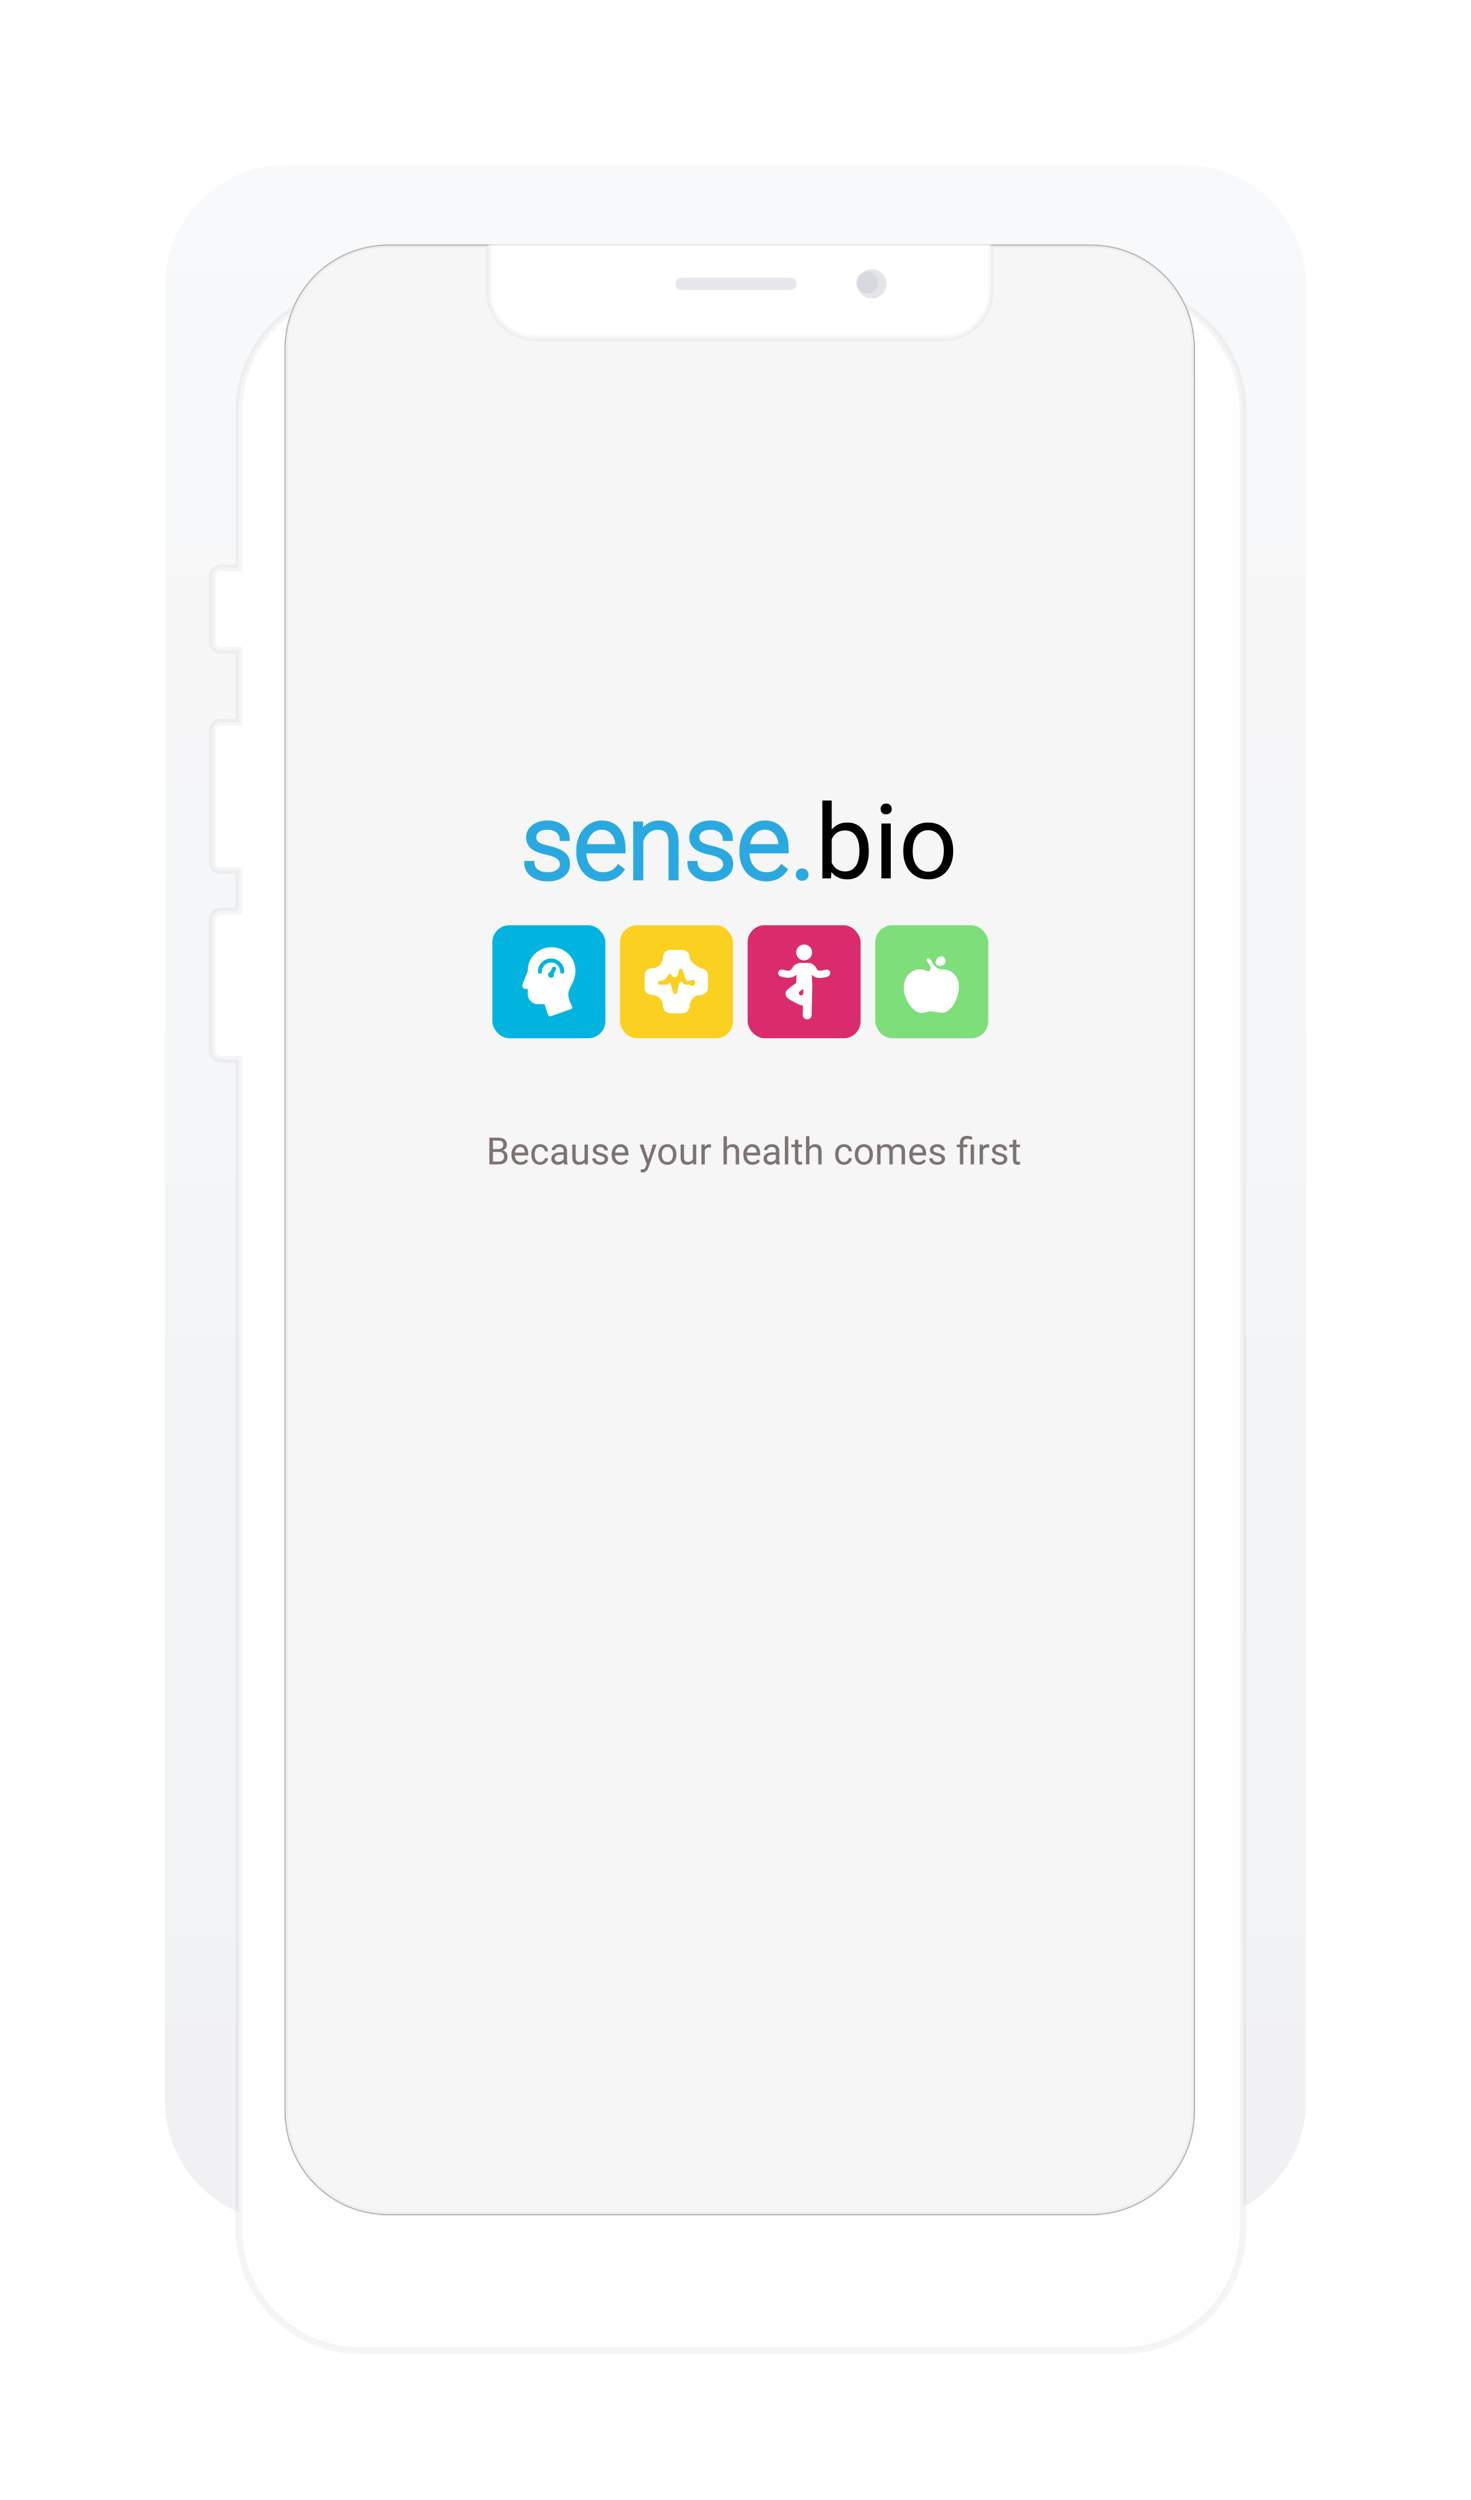 <svg width="1213" height="2061" viewBox="0 0 1213 2061" fill="none" xmlns="http://www.w3.org/2000/svg">
<g opacity="0.571" filter="url(#filter0_f)">
<path opacity="0.571" d="M977 136H236C180.772 136 136 180.772 136 236V1732C136 1787.23 180.772 1832 236 1832H977C1032.23 1832 1077 1787.23 1077 1732V236C1077 180.772 1032.23 136 977 136Z" fill="url(#paint0_linear)"/>
</g>
<g filter="url(#filter1_d)">
<mask id="mask0" mask-type="alpha" maskUnits="userSpaceOnUse" x="172" y="163" width="856" height="1707">
<path d="M1028 163.645H172V1869.65H1028V163.645Z" fill="white"/>
<path fill-rule="evenodd" clip-rule="evenodd" d="M297 166.645C241.77 166.645 197 211.417 197 266.645V396.064H182C178.13 396.064 175 399.198 175 403.064V457.279C175 461.145 178.13 464.279 182 464.279H197V523.465H182C178.13 523.465 175 526.599 175 530.465V638.85C175 642.716 178.13 645.85 182 645.85H197V678.954H182C178.13 678.954 175 682.088 175 685.954V794.34C175 798.206 178.13 801.34 182 801.34H197V1765.99C197 1821.22 241.77 1865.99 297 1865.99H925.12C980.35 1865.99 1025.12 1821.22 1025.12 1765.99V266.645C1025.12 211.417 980.35 166.645 925.12 166.645H297Z" fill="black"/>
</mask>
<g mask="url(#mask0)">
<path fill-rule="evenodd" clip-rule="evenodd" d="M297 166.645C241.77 166.645 197 211.417 197 266.645V396.064H182C178.13 396.064 175 399.198 175 403.064V457.279C175 461.145 178.13 464.279 182 464.279H197V523.465H182C178.13 523.465 175 526.599 175 530.465V638.85C175 642.716 178.13 645.85 182 645.85H197V678.954H182C178.13 678.954 175 682.088 175 685.954V794.34C175 798.206 178.13 801.34 182 801.34H197V1765.99C197 1821.22 241.77 1865.99 297 1865.99H925.12C980.35 1865.99 1025.12 1821.22 1025.12 1765.99V266.645C1025.12 211.417 980.35 166.645 925.12 166.645H297Z" fill="url(#paint1_linear)"/>
<path d="M197 396.064V398.864H199.8V396.064H197ZM197 464.279H199.8V461.479H197V464.279ZM197 523.465V526.265H199.8V523.465H197ZM197 645.85H199.8V643.05H197V645.85ZM197 678.954V681.754H199.8V678.954H197ZM197 801.34H199.8V798.54H197V801.34ZM199.8 266.645C199.8 212.963 243.32 169.445 297 169.445V163.845C240.22 163.845 194.2 209.871 194.2 266.645H199.8ZM199.8 396.064V266.645H194.2V396.064H199.8ZM182 398.864H197V393.264H182V398.864ZM177.8 403.064C177.8 400.745 179.68 398.864 182 398.864V393.264C176.59 393.264 172.2 397.652 172.2 403.064H177.8ZM177.8 457.279V403.064H172.2V457.279H177.8ZM182 461.479C179.68 461.479 177.8 459.598 177.8 457.279H172.2C172.2 462.691 176.59 467.079 182 467.079V461.479ZM197 461.479H182V467.079H197V461.479ZM199.8 523.465V464.279H194.2V523.465H199.8ZM182 526.265H197V520.665H182V526.265ZM177.8 530.465C177.8 528.146 179.68 526.265 182 526.265V520.665C176.59 520.665 172.2 525.053 172.2 530.465H177.8ZM177.8 638.85V530.465H172.2V638.85H177.8ZM182 643.05C179.68 643.05 177.8 641.17 177.8 638.85H172.2C172.2 644.263 176.59 648.65 182 648.65V643.05ZM197 643.05H182V648.65H197V643.05ZM199.8 678.954V645.85H194.2V678.954H199.8ZM182 681.754H197V676.154H182V681.754ZM177.8 685.954C177.8 683.635 179.68 681.754 182 681.754V676.154C176.59 676.154 172.2 680.542 172.2 685.954H177.8ZM177.8 794.34V685.954H172.2V794.34H177.8ZM182 798.54C179.68 798.54 177.8 796.659 177.8 794.34H172.2C172.2 799.752 176.59 804.14 182 804.14V798.54ZM197 798.54H182V804.14H197V798.54ZM199.8 1765.99V801.34H194.2V1765.99H199.8ZM297 1863.19C243.32 1863.19 199.8 1819.68 199.8 1765.99H194.2C194.2 1822.77 240.22 1868.79 297 1868.79V1863.19ZM925.12 1863.19H297V1868.79H925.12V1863.19ZM1022.32 1765.99C1022.32 1819.68 978.8 1863.19 925.12 1863.19V1868.79C981.89 1868.79 1027.92 1822.77 1027.92 1765.99H1022.32ZM1022.32 266.645V1765.99H1027.92V266.645H1022.32ZM925.12 169.445C978.8 169.445 1022.32 212.963 1022.32 266.645H1027.92C1027.92 209.871 981.89 163.845 925.12 163.845V169.445ZM297 169.445H925.12V163.845H297V169.445Z" fill="black" fill-opacity="0.04"/>
</g>
</g>
<path fill-rule="evenodd" clip-rule="evenodd" d="M235 287V1741C235 1787.94 273.06 1826 320 1826H900C946.94 1826 985 1787.94 985 1741V287C985 240.056 946.94 202 900 202H320C273.06 202 235 240.056 235 287Z" fill="#FF3B3B"/>
<path d="M900 202H320C273.056 202 235 240.056 235 287V1741C235 1787.94 273.056 1826 320 1826H900C946.944 1826 985 1787.94 985 1741V287C985 240.056 946.944 202 900 202Z" fill="#F6F6F6" stroke="#979797"/>
<mask id="mask1" mask-type="alpha" maskUnits="userSpaceOnUse" x="234" y="201" width="752" height="1626">
<path d="M900 202H320C273.056 202 235 240.056 235 287V1741C235 1787.94 273.056 1826 320 1826H900C946.944 1826 985 1787.94 985 1741V287C985 240.056 946.944 202 900 202Z" fill="white" stroke="white"/>
</mask>
<g mask="url(#mask1)">
<rect x="406" y="762.826" width="93.174" height="93.174" rx="14" fill="#00B4DF"/>
<path fill-rule="evenodd" clip-rule="evenodd" d="M435.177 800.257C435.177 789.625 443.794 781.001 454.413 781.001H455.256C465.882 781.001 474.492 789.619 474.492 800.26C474.492 804.475 473.52 807.624 471.388 811.894C471.247 812.176 470.511 813.626 470.315 814.021C469.938 814.783 469.66 815.388 469.43 815.959C468.895 817.285 468.637 818.403 468.637 819.518C468.637 821.834 469.213 824.214 470.178 826.509C470.519 827.32 470.884 828.06 471.248 828.711C471.46 829.093 471.621 829.353 471.702 829.475C472.308 830.385 471.894 831.623 470.862 831.984L454.132 837.846C453.251 838.155 452.288 837.681 451.992 836.795L449.028 827.892H443.542C438.919 827.892 435.177 824.147 435.177 819.514V815.332H433.502C431.395 815.332 430.115 813.442 430.898 811.482L435.177 800.774V800.257ZM446.888 801.097C446.888 796.934 450.258 793.561 454.416 793.561C458.574 793.561 461.945 796.934 461.945 801.097C461.945 802.022 462.694 802.772 463.618 802.772C464.542 802.772 465.291 802.022 465.291 801.097C465.291 795.084 460.422 790.211 454.416 790.211C448.41 790.211 443.542 795.085 443.542 801.097C443.542 802.022 444.291 802.772 445.215 802.772C446.139 802.772 446.888 802.022 446.888 801.097ZM453.756 801.185C452.69 801.474 451.906 802.45 451.906 803.609C451.906 804.996 453.03 806.121 454.415 806.121C455.801 806.121 456.925 804.996 456.925 803.609C456.925 803.282 456.862 802.969 456.749 802.682L458.421 799.334C458.835 798.507 458.5 797.501 457.673 797.087C456.847 796.673 455.842 797.009 455.429 797.836L453.756 801.185V801.185Z" fill="white"/>
<rect x="511.252" y="762.826" width="93.174" height="93.174" rx="14" fill="#FBD020"/>
<path d="M537.613 819.405V819.405C543.126 819.405 547.595 823.874 547.595 829.386V829.386C547.595 832.229 549.908 834.542 552.752 834.542H562.673C565.516 834.542 567.83 832.229 567.83 829.386V829.386C567.83 823.874 572.299 819.405 577.811 819.405V819.405C580.654 819.405 582.969 817.091 582.969 814.247V804.325C582.969 801.482 580.656 799.169 577.811 799.169C577.811 799.169 577.811 799.169 577.811 799.169V799.169C577.811 799.169 567.83 794.7 567.83 789.187V789.187C567.83 786.343 565.517 784.03 562.673 784.03H552.752C549.909 784.03 547.595 786.343 547.595 789.187V789.187C547.595 794.7 543.126 799.168 537.613 799.169V799.169C534.77 799.169 532.456 801.482 532.456 804.325V814.247C532.456 817.09 534.769 819.405 537.613 819.405Z" fill="white" stroke="white" stroke-width="1.754"/>
<path fill-rule="evenodd" clip-rule="evenodd" d="M567.546 809.714C566.24 809.714 565.076 808.889 564.643 807.657L561.905 799.867C561.708 799.304 560.903 799.341 560.757 799.919L559.76 803.883C558.885 807.36 554.002 807.516 552.906 804.103V804.103C552.734 803.565 551.986 803.539 551.777 804.064L551.598 804.514C550.347 807.654 547.31 809.714 543.93 809.714V809.714C543.599 809.714 543.33 809.984 543.33 810.317C543.33 810.65 543.599 810.92 543.93 810.92H549.933C550.179 810.92 550.4 810.769 550.491 810.541V810.541C551.092 809.032 553.251 809.106 553.747 810.652L556.216 818.339C556.401 818.916 557.221 818.889 557.369 818.302L559.27 810.751C559.915 808.186 563.498 808.022 564.375 810.517V810.517C564.46 810.758 564.687 810.92 564.941 810.92H567.823C568.882 810.92 569.886 811.824 570.944 811.824V811.824C571.779 811.824 572.445 811.149 572.445 810.317C572.445 809.478 571.773 808.809 570.944 808.809V808.809C569.885 808.809 568.882 809.714 567.823 809.714H567.546Z" fill="#FBD020" stroke="#FBD020" stroke-width="1.754"/>
<rect x="616.504" y="762.826" width="93.174" height="93.174" rx="14" fill="#DA2C6C"/>
<path d="M663.095 791.822C666.719 791.822 669.656 788.884 669.656 785.261C669.656 781.638 666.719 778.7 663.095 778.7C659.472 778.7 656.534 781.638 656.534 785.261C656.534 788.884 659.472 791.822 663.095 791.822Z" fill="white"/>
<path fill-rule="evenodd" clip-rule="evenodd" d="M680.818 799.47C682.377 798.951 684 799.795 684.52 801.354C684.975 802.913 684.13 804.537 682.506 805.187C681.012 805.706 673.477 807.85 669.97 804.082C669.754 803.867 669.628 803.697 669.48 803.497V803.497C669.452 803.458 669.391 803.48 669.393 803.528L669.84 812.267V812.527L669.255 836.886C669.255 838.9 667.631 840.459 665.617 840.459H665.552C663.539 840.394 661.915 838.705 661.98 836.691L662.149 829.751C662.162 829.213 661.673 828.831 661.135 828.831V828.831C660.616 828.831 660.161 828.701 659.641 828.507C647.819 823.115 647.819 821.231 647.819 819.348C647.819 817.778 647.88 816.269 655.744 811.067C656.271 810.718 656.605 810.138 656.633 809.506L656.868 804.188C656.882 803.879 656.482 803.734 656.263 803.953V803.953C654.704 805.577 652.366 806.096 650.092 806.096C647.234 806.096 644.571 805.317 643.727 805.057C642.233 804.537 641.323 802.913 641.843 801.354C642.362 799.86 643.986 798.951 645.545 799.47C647.393 800.072 649.383 800.304 650.688 800.242C651.624 800.197 652.339 799.556 652.84 798.764C652.855 798.74 652.87 798.716 652.886 798.691C653.99 796.872 655.874 793.884 660.161 793.884H666.202C670.489 793.884 672.373 796.872 673.477 798.691C673.533 798.78 673.587 798.867 673.639 798.952C673.891 799.361 674.106 799.71 674.322 799.925C674.906 800.445 678.024 800.38 680.818 799.47ZM661.809 815.771C661.061 816.261 660.306 816.755 659.581 817.238C658.404 818.025 658.5 819.741 659.769 820.369C659.812 820.39 659.855 820.412 659.898 820.433C661.07 821.009 662.399 820.147 662.426 818.842L662.482 816.144C662.489 815.795 662.102 815.58 661.809 815.771V815.771Z" fill="white"/>
<rect x="721.756" y="762.826" width="93.174" height="93.174" rx="14" fill="#7DDE7A"/>
<path fill-rule="evenodd" clip-rule="evenodd" d="M768.851 793.688C770.616 797.433 773.731 799.209 777.869 799.298C778.116 799.303 778.372 799.314 778.637 799.332C783.858 799.5 788.573 803.542 790.089 808.594C792.952 817.689 786.047 835.54 776.111 835.035C772.743 834.866 769.88 833.519 766.68 833.856C763.985 834.193 760.954 835.708 757.922 834.866C751.018 832.846 745.797 822.572 745.292 816.004C744.45 802.7 755.396 796.3 763.817 800.342V800.342C765.539 801.491 767.661 800.247 767.303 798.208C766.882 795.81 765.751 794.079 764.493 792.469C764.004 791.844 763.971 790.959 764.494 790.363V790.363C765.033 789.749 765.95 789.773 766.517 790.36C767.565 791.445 768.311 792.542 768.851 793.688Z" fill="white"/>
<path fill-rule="evenodd" clip-rule="evenodd" d="M772.843 790.211C769.926 793.659 772.183 797.185 776.564 796.09V796.09C783.784 794.285 777.65 784.529 772.843 790.211V790.211Z" fill="white"/>
<path fill-rule="evenodd" clip-rule="evenodd" d="M486.706 722.158C489.812 724.051 493.286 724.998 497.13 724.998C504.121 724.998 509.455 722.339 513.132 717.02L509.998 714.639C508.327 716.783 506.468 718.342 504.421 719.317C502.373 720.292 500.013 720.779 497.339 720.779C492.882 720.779 489.185 719.074 486.246 715.662C483.308 712.251 481.838 707.983 481.838 702.859V701.898H514.093V699.099C514.093 692.611 512.484 687.493 509.267 683.748C506.05 680.002 501.698 678.129 496.211 678.129C492.701 678.129 489.442 679.125 486.434 681.116C483.426 683.107 481.079 685.843 479.394 689.324C477.709 692.806 476.867 696.718 476.867 701.063V702.859C476.867 707.064 477.73 710.858 479.457 714.242C481.184 717.625 483.6 720.264 486.706 722.158ZM460.384 706.702C462.376 708.206 463.372 710.197 463.372 712.675C463.372 715.015 462.299 716.95 460.155 718.482C458.01 720.013 455.197 720.779 451.715 720.779C447.982 720.779 444.981 719.965 442.711 718.336C440.441 716.706 439.209 714.43 439.014 711.506H434C434 715.405 435.636 718.628 438.909 721.176C442.182 723.724 446.451 724.998 451.715 724.998C456.673 724.998 460.691 723.857 463.769 721.573C466.846 719.289 468.385 716.24 468.385 712.425C468.385 710.085 467.856 708.094 466.798 706.451C465.739 704.808 464.117 703.402 461.93 702.232C459.744 701.063 456.457 699.963 452.07 698.932C447.683 697.902 444.661 696.767 443.004 695.528C441.346 694.288 440.518 692.541 440.518 690.285C440.518 687.946 441.513 686.045 443.505 684.583C445.497 683.121 448.136 682.39 451.422 682.39C454.793 682.39 457.585 683.267 459.799 685.022C462.014 686.776 463.121 688.976 463.121 691.622H468.135C468.135 687.612 466.61 684.36 463.56 681.868C460.51 679.376 456.464 678.129 451.422 678.129C446.771 678.129 442.955 679.292 439.975 681.617C436.994 683.943 435.504 686.888 435.504 690.452C435.504 692.708 436.04 694.63 437.113 696.217C438.185 697.804 439.828 699.148 442.043 700.248C444.257 701.348 447.37 702.323 451.381 703.172C455.392 704.021 458.393 705.198 460.384 706.702ZM496.211 682.39C492.45 682.39 489.282 683.769 486.706 686.526C484.129 689.283 482.562 692.986 482.005 697.637H509.121V697.094C508.981 692.75 507.742 689.213 505.402 686.484C503.063 683.755 499.999 682.39 496.211 682.39ZM528.758 686.693L528.591 678.965H523.828V724.163H528.799V693.209C529.941 689.923 531.703 687.312 534.085 685.377C536.466 683.441 539.203 682.474 542.294 682.474C545.999 682.474 548.694 683.462 550.379 685.44C552.064 687.417 552.921 690.424 552.948 694.462V724.163H557.92V694.504C557.892 689.046 556.695 684.952 554.327 682.223C551.96 679.494 548.353 678.129 543.506 678.129C540.442 678.129 537.643 678.86 535.108 680.322C532.574 681.784 530.457 683.908 528.758 686.693ZM597.904 712.675C597.904 710.197 596.908 708.206 594.917 706.702C592.925 705.198 589.924 704.021 585.913 703.172C581.902 702.323 578.789 701.348 576.575 700.248C574.361 699.148 572.717 697.804 571.645 696.217C570.573 694.63 570.036 692.708 570.036 690.452C570.036 686.888 571.527 683.943 574.507 681.617C577.487 679.292 581.303 678.129 585.955 678.129C590.996 678.129 595.042 679.376 598.092 681.868C601.142 684.36 602.667 687.612 602.667 691.622H597.653C597.653 688.976 596.546 686.776 594.332 685.022C592.117 683.267 589.325 682.39 585.955 682.39C582.668 682.39 580.029 683.121 578.037 684.583C576.046 686.045 575.05 687.946 575.05 690.285C575.05 692.541 575.879 694.288 577.536 695.528C579.193 696.767 582.215 697.902 586.602 698.932C590.989 699.963 594.276 701.063 596.462 702.232C598.649 703.402 600.271 704.808 601.33 706.451C602.388 708.094 602.918 710.085 602.918 712.425C602.918 716.24 601.379 719.289 598.301 721.573C595.223 723.856 591.205 724.998 586.247 724.998C580.983 724.998 576.714 723.724 573.442 721.176C570.169 718.628 568.532 715.405 568.532 711.506H573.546C573.741 714.43 574.973 716.706 577.244 718.336C579.514 719.965 582.515 720.779 586.247 720.779C589.729 720.779 592.542 720.013 594.687 718.482C596.832 716.95 597.904 715.015 597.904 712.675ZM621.238 722.158C624.344 724.051 627.819 724.998 631.663 724.998C638.654 724.998 643.988 722.339 647.664 717.02L644.531 714.639C642.86 716.783 641.001 718.342 638.953 719.317C636.906 720.292 634.545 720.779 631.871 720.779C627.415 720.779 623.717 719.074 620.779 715.662C617.84 712.251 616.371 707.983 616.371 702.859V701.898H648.625V699.099C648.625 692.611 647.017 687.493 643.8 683.748C640.583 680.002 636.231 678.129 630.743 678.129C627.234 678.129 623.975 679.125 620.967 681.116C617.959 683.107 615.612 685.843 613.927 689.324C612.242 692.806 611.399 696.718 611.399 701.063V702.859C611.399 707.064 612.263 710.858 613.989 714.242C615.716 717.625 618.133 720.264 621.238 722.158ZM630.744 682.39C626.984 682.39 623.815 683.769 621.239 686.526C618.662 689.283 617.096 692.986 616.539 697.637H643.654V697.094C643.515 692.75 642.275 689.213 639.936 686.484C637.596 683.755 634.532 682.39 630.744 682.39ZM658.841 718.67C658.215 719.352 657.901 720.18 657.901 721.155C657.901 722.13 658.215 722.931 658.841 723.557C659.468 724.184 660.339 724.497 661.453 724.497C662.567 724.497 663.444 724.184 664.085 723.557C664.725 722.931 665.046 722.13 665.046 721.155C665.046 720.18 664.725 719.352 664.085 718.67C663.444 717.987 662.567 717.646 661.453 717.646C660.339 717.646 659.468 717.987 658.841 718.67Z" fill="#2AA9E0"/>
<path d="M486.706 722.158L485.833 723.589L485.833 723.589L486.706 722.158ZM513.132 717.02L514.511 717.973L515.422 716.655L514.146 715.685L513.132 717.02ZM509.998 714.639L511.013 713.304L509.694 712.302L508.676 713.608L509.998 714.639ZM486.246 715.662L484.976 716.756L484.976 716.756L486.246 715.662ZM481.838 701.898V700.222H480.162V701.898H481.838ZM514.093 701.898V703.574H515.769V701.898H514.093ZM509.267 683.748L510.539 682.656L510.539 682.656L509.267 683.748ZM486.434 681.116L487.359 682.514L487.359 682.514L486.434 681.116ZM479.394 689.324L477.886 688.594L477.886 688.594L479.394 689.324ZM479.457 714.242L477.964 715.004L477.964 715.004L479.457 714.242ZM460.384 706.702L461.394 705.364L461.394 705.364L460.384 706.702ZM460.155 718.482L459.18 717.118L459.18 717.118L460.155 718.482ZM442.711 718.336L441.734 719.697L441.734 719.697L442.711 718.336ZM439.014 711.506L440.686 711.394L440.582 709.83H439.014V711.506ZM434 711.506V709.83H432.324V711.506H434ZM438.909 721.176L439.939 719.853L439.939 719.853L438.909 721.176ZM463.769 721.573L462.77 720.227L462.77 720.227L463.769 721.573ZM466.798 706.451L468.207 705.543L468.207 705.543L466.798 706.451ZM461.93 702.232L461.14 703.71L461.14 703.71L461.93 702.232ZM452.07 698.932L452.453 697.3L452.453 697.3L452.07 698.932ZM443.004 695.528L444.007 694.185L444.007 694.185L443.004 695.528ZM443.505 684.583L442.513 683.232L442.513 683.232L443.505 684.583ZM463.121 691.622H461.445V693.298H463.121V691.622ZM468.135 691.622V693.298H469.811V691.622H468.135ZM463.56 681.868L464.62 680.57L464.62 680.57L463.56 681.868ZM439.975 681.617L438.943 680.296L438.943 680.296L439.975 681.617ZM437.113 696.217L435.724 697.155L435.724 697.155L437.113 696.217ZM442.043 700.248L442.788 698.747L442.788 698.747L442.043 700.248ZM451.381 703.172L451.033 704.812L451.033 704.812L451.381 703.172ZM486.706 686.526L485.481 685.381L485.481 685.381L486.706 686.526ZM482.005 697.637L480.341 697.438L480.116 699.313H482.005V697.637ZM509.121 697.637V699.313H510.797V697.637H509.121ZM509.121 697.094H510.797V697.067L510.796 697.04L509.121 697.094ZM528.591 678.965L530.266 678.929L530.231 677.289H528.591V678.965ZM528.758 686.693L527.082 686.729L527.206 692.455L530.189 687.566L528.758 686.693ZM523.828 678.965V677.289H522.151V678.965H523.828ZM523.828 724.163H522.151V725.839H523.828V724.163ZM528.799 724.163V725.839H530.476V724.163H528.799ZM528.799 693.209L527.216 692.659L527.123 692.926V693.209H528.799ZM550.379 685.44L549.103 686.527L549.103 686.527L550.379 685.44ZM552.948 694.462H554.625L554.625 694.451L552.948 694.462ZM552.948 724.163H551.272V725.839H552.948V724.163ZM557.92 724.163V725.839H559.597V724.163H557.92ZM557.92 694.504H559.597L559.596 694.496L557.92 694.504ZM554.327 682.223L553.061 683.321L553.061 683.321L554.327 682.223ZM535.108 680.322L535.946 681.774L535.946 681.774L535.108 680.322ZM594.917 706.702L595.927 705.364L595.927 705.364L594.917 706.702ZM585.913 703.172L585.566 704.812L585.566 704.812L585.913 703.172ZM576.575 700.248L575.829 701.749L575.829 701.749L576.575 700.248ZM571.645 696.217L573.034 695.279L573.034 695.279L571.645 696.217ZM598.092 681.868L599.153 680.57L599.153 680.57L598.092 681.868ZM602.667 691.622V693.298H604.343V691.622H602.667ZM597.653 691.622H595.977V693.298H597.653V691.622ZM577.536 695.528L576.532 696.87L576.532 696.87L577.536 695.528ZM586.602 698.932L586.219 700.564L586.219 700.564L586.602 698.932ZM596.462 702.232L595.672 703.71L595.672 703.71L596.462 702.232ZM598.301 721.573L597.302 720.227L597.302 720.227L598.301 721.573ZM568.532 711.506V709.83H566.856V711.506H568.532ZM573.546 711.506L575.218 711.394L575.114 709.83H573.546V711.506ZM577.244 718.336L578.221 716.974L578.221 716.974L577.244 718.336ZM594.687 718.482L593.713 717.118L593.713 717.118L594.687 718.482ZM621.238 722.158L622.111 720.727L622.111 720.727L621.238 722.158ZM647.664 717.02L649.043 717.973L649.954 716.655L648.679 715.685L647.664 717.02ZM644.531 714.639L645.545 713.304L644.227 712.302L643.209 713.608L644.531 714.639ZM638.953 719.317L638.233 717.804L638.233 717.804L638.953 719.317ZM616.371 701.898V700.222H614.695V701.898H616.371ZM648.625 701.898V703.574H650.302V701.898H648.625ZM643.8 683.748L642.528 684.84L642.528 684.84L643.8 683.748ZM620.967 681.116L620.042 679.718L620.042 679.718L620.967 681.116ZM613.927 689.324L612.418 688.594L612.418 688.594L613.927 689.324ZM621.239 686.526L620.014 685.381L620.014 685.381L621.239 686.526ZM616.539 697.637L614.874 697.438L614.65 699.313H616.539V697.637ZM643.654 697.637V699.313H645.33V697.637H643.654ZM643.654 697.094H645.33V697.067L645.329 697.04L643.654 697.094ZM639.936 686.484L638.663 687.575L638.663 687.575L639.936 686.484ZM658.841 723.557L660.027 722.372L660.027 722.372L658.841 723.557ZM664.085 723.557L665.257 724.755L665.257 724.755L664.085 723.557ZM664.085 718.67L665.307 717.522L665.307 717.522L664.085 718.67ZM497.13 723.322C493.576 723.322 490.406 722.451 487.578 720.727L485.833 723.589C489.217 725.652 492.997 726.674 497.13 726.674V723.322ZM511.753 716.067C508.418 720.891 503.624 723.322 497.13 723.322V726.674C504.619 726.674 510.492 723.786 514.511 717.973L511.753 716.067ZM508.984 715.973L512.118 718.354L514.146 715.685L511.013 713.304L508.984 715.973ZM505.141 720.831C507.466 719.724 509.521 717.978 511.32 715.669L508.676 713.608C507.134 715.588 505.47 716.961 503.7 717.804L505.141 720.831ZM497.339 722.455C500.218 722.455 502.832 721.93 505.141 720.831L503.7 717.804C501.915 718.654 499.808 719.103 497.339 719.103V722.455ZM484.976 716.756C488.229 720.533 492.389 722.455 497.339 722.455V719.103C493.376 719.103 490.14 717.614 487.516 714.568L484.976 716.756ZM480.162 702.859C480.162 708.325 481.74 712.998 484.976 716.756L487.516 714.568C484.876 711.503 483.515 707.64 483.515 702.859H480.162ZM480.162 701.898V702.859H483.515V701.898H480.162ZM514.093 700.222H481.838V703.574H514.093V700.222ZM512.417 699.099V701.898H515.769V699.099H512.417ZM507.996 684.84C510.879 688.197 512.417 692.883 512.417 699.099H515.769C515.769 692.338 514.09 686.79 510.539 682.656L507.996 684.84ZM496.211 679.806C501.27 679.806 505.135 681.509 507.996 684.84L510.539 682.656C506.965 678.495 502.126 676.453 496.211 676.453V679.806ZM487.359 682.514C490.101 680.699 493.04 679.806 496.211 679.806V676.453C492.363 676.453 488.784 677.551 485.509 679.718L487.359 682.514ZM480.903 690.055C482.467 686.824 484.62 684.327 487.359 682.514L485.509 679.718C482.232 681.888 479.692 684.862 477.886 688.594L480.903 690.055ZM478.543 701.063C478.543 696.94 479.341 693.281 480.903 690.055L477.886 688.594C476.077 692.33 475.19 696.497 475.19 701.063H478.543ZM478.543 702.859V701.063H475.19V702.859H478.543ZM480.95 713.48C479.356 710.357 478.543 706.828 478.543 702.859H475.19C475.19 707.3 476.104 711.36 477.964 715.004L480.95 713.48ZM487.578 720.727C484.75 719.002 482.542 716.6 480.95 713.48L477.964 715.004C479.825 718.651 482.451 721.526 485.833 723.589L487.578 720.727ZM465.048 712.675C465.048 709.667 463.802 707.182 461.394 705.364L459.374 708.04C460.95 709.229 461.695 710.727 461.695 712.675H465.048ZM461.129 719.846C463.649 718.046 465.048 715.631 465.048 712.675H461.695C461.695 714.399 460.949 715.855 459.18 717.118L461.129 719.846ZM451.715 722.455C455.435 722.455 458.621 721.637 461.129 719.846L459.18 717.118C457.399 718.39 454.958 719.103 451.715 719.103V722.455ZM441.734 719.697C444.371 721.59 447.748 722.455 451.715 722.455V719.103C448.217 719.103 445.592 718.34 443.689 716.974L441.734 719.697ZM437.341 711.617C437.568 715.013 439.035 717.76 441.734 719.697L443.689 716.974C441.848 715.653 440.85 713.847 440.686 711.394L437.341 711.617ZM434 713.182H439.014V709.83H434V713.182ZM439.939 719.853C437.044 717.599 435.676 714.851 435.676 711.506H432.324C432.324 715.959 434.229 719.656 437.879 722.499L439.939 719.853ZM451.715 723.322C446.722 723.322 442.846 722.117 439.939 719.853L437.879 722.499C441.518 725.332 446.179 726.674 451.715 726.674V723.322ZM462.77 720.227C460.056 722.241 456.419 723.322 451.715 723.322V726.674C456.927 726.674 461.326 725.472 464.767 722.919L462.77 720.227ZM466.709 712.425C466.709 715.706 465.424 718.258 462.77 720.227L464.767 722.919C468.269 720.321 470.061 716.773 470.061 712.425H466.709ZM465.388 707.359C466.241 708.682 466.709 710.343 466.709 712.425H470.061C470.061 709.828 469.471 707.507 468.207 705.543L465.388 707.359ZM461.14 703.71C463.141 704.781 464.52 706.012 465.388 707.359L468.207 705.543C466.958 703.605 465.092 702.023 462.721 700.754L461.14 703.71ZM451.687 700.564C456.027 701.583 459.146 702.644 461.14 703.71L462.721 700.754C460.341 699.481 456.887 698.342 452.453 697.3L451.687 700.564ZM442 696.87C443.957 698.333 447.278 699.528 451.687 700.564L452.453 697.3C448.088 696.275 445.365 695.201 444.007 694.185L442 696.87ZM438.842 690.285C438.842 693.014 439.877 695.283 442 696.87L444.007 694.185C442.816 693.294 442.194 692.068 442.194 690.285H438.842ZM442.513 683.232C440.12 684.989 438.842 687.378 438.842 690.285H442.194C442.194 688.514 442.907 687.101 444.497 685.934L442.513 683.232ZM451.422 680.714C447.896 680.714 444.874 681.499 442.513 683.232L444.497 685.934C446.119 684.744 448.376 684.066 451.422 684.066V680.714ZM460.84 683.708C458.275 681.676 455.095 680.714 451.422 680.714V684.066C454.49 684.066 456.895 684.859 458.758 686.336L460.84 683.708ZM464.797 691.622C464.797 688.426 463.425 685.756 460.84 683.708L458.758 686.336C460.603 687.797 461.445 689.527 461.445 691.622H464.797ZM468.135 689.946H463.121V693.298H468.135V689.946ZM462.499 683.166C465.151 685.333 466.458 688.104 466.458 691.622H469.811C469.811 687.119 468.068 683.388 464.62 680.57L462.499 683.166ZM451.422 679.806C456.188 679.806 459.824 680.98 462.499 683.166L464.62 680.57C461.195 677.771 456.74 676.453 451.422 676.453V679.806ZM441.006 682.939C443.629 680.892 447.056 679.806 451.422 679.806V676.453C446.486 676.453 442.281 677.692 438.943 680.296L441.006 682.939ZM437.18 690.452C437.18 687.439 438.404 684.969 441.006 682.939L438.943 680.296C435.585 682.917 433.828 686.336 433.828 690.452H437.18ZM438.502 695.279C437.648 694.015 437.18 692.434 437.18 690.452H433.828C433.828 692.982 434.433 695.244 435.724 697.155L438.502 695.279ZM442.788 698.747C440.76 697.739 439.371 696.566 438.502 695.279L435.724 697.155C436.999 699.043 438.897 700.557 441.297 701.749L442.788 698.747ZM451.728 701.532C447.777 700.696 444.821 699.756 442.788 698.747L441.297 701.749C443.693 702.94 446.962 703.95 451.033 704.812L451.728 701.532ZM461.394 705.364C459.12 703.647 455.843 702.404 451.728 701.532L451.033 704.812C454.94 705.639 457.666 706.749 459.374 708.04L461.394 705.364ZM487.93 687.67C490.191 685.251 492.916 684.066 496.211 684.066V680.714C491.984 680.714 488.373 682.286 485.481 685.381L487.93 687.67ZM483.67 697.837C484.195 693.453 485.65 690.11 487.93 687.67L485.481 685.381C482.608 688.456 480.93 692.52 480.341 697.438L483.67 697.837ZM509.121 695.961H482.005V699.313H509.121V695.961ZM507.444 697.094V697.637H510.797V697.094H507.444ZM504.13 687.575C506.172 689.957 507.316 693.102 507.445 697.148L510.796 697.04C510.647 692.397 509.312 688.469 506.675 685.393L504.13 687.575ZM496.211 684.066C499.539 684.066 502.127 685.239 504.13 687.575L506.675 685.393C503.998 682.27 500.458 680.714 496.211 680.714V684.066ZM526.915 679.001L527.082 686.729L530.433 686.657L530.266 678.929L526.915 679.001ZM523.828 680.641H528.591V677.289H523.828V680.641ZM525.504 724.163V678.965H522.151V724.163H525.504ZM528.799 722.487H523.828V725.839H528.799V722.487ZM527.123 693.209V724.163H530.476V693.209H527.123ZM533.027 684.076C530.373 686.233 528.446 689.119 527.216 692.659L530.383 693.76C531.436 690.727 533.033 688.391 535.142 686.678L533.027 684.076ZM542.294 680.798C538.821 680.798 535.71 681.896 533.027 684.076L535.142 686.678C537.222 684.987 539.585 684.15 542.294 684.15V680.798ZM551.655 684.352C549.533 681.863 546.274 680.798 542.294 680.798V684.15C545.724 684.15 547.854 685.061 549.103 686.527L551.655 684.352ZM554.625 694.451C554.595 690.226 553.704 686.757 551.655 684.352L549.103 686.527C550.424 688.077 551.246 690.623 551.272 694.474L554.625 694.451ZM554.625 724.163V694.462H551.272V724.163H554.625ZM557.92 722.487H552.948V725.839H557.92V722.487ZM556.244 694.504V724.163H559.597V694.504H556.244ZM553.061 683.321C555.061 685.626 556.217 689.258 556.244 694.513L559.596 694.496C559.568 688.834 558.329 684.278 555.593 681.125L553.061 683.321ZM543.506 679.806C548.042 679.806 551.111 681.074 553.061 683.321L555.593 681.125C552.808 677.914 548.663 676.453 543.506 676.453V679.806ZM535.946 681.774C538.214 680.466 540.722 679.806 543.506 679.806V676.453C540.163 676.453 537.072 677.254 534.271 678.87L535.946 681.774ZM530.189 687.566C531.759 684.992 533.681 683.081 535.946 681.774L534.271 678.87C531.466 680.488 529.155 682.823 527.327 685.82L530.189 687.566ZM593.907 708.04C595.482 709.229 596.228 710.727 596.228 712.675H599.58C599.58 709.667 598.334 707.182 595.927 705.364L593.907 708.04ZM585.566 704.812C589.472 705.639 592.198 706.749 593.907 708.04L595.927 705.364C593.652 703.647 590.376 702.404 586.26 701.532L585.566 704.812ZM575.829 701.749C578.226 702.94 581.494 703.95 585.566 704.812L586.26 701.532C582.31 700.696 579.353 699.756 577.321 698.747L575.829 701.749ZM570.256 697.155C571.531 699.043 573.429 700.557 575.829 701.749L577.321 698.747C575.292 697.739 573.904 696.566 573.034 695.279L570.256 697.155ZM568.36 690.452C568.36 692.982 568.965 695.244 570.256 697.155L573.034 695.279C572.18 694.015 571.713 692.434 571.713 690.452H568.36ZM573.476 680.296C570.117 682.917 568.36 686.336 568.36 690.452H571.713C571.713 687.439 572.936 684.969 575.538 682.939L573.476 680.296ZM585.955 676.453C581.018 676.453 576.814 677.692 573.476 680.296L575.538 682.939C578.161 680.892 581.588 679.806 585.955 679.806V676.453ZM599.153 680.57C595.728 677.771 591.273 676.453 585.955 676.453V679.806C590.72 679.806 594.356 680.98 597.031 683.166L599.153 680.57ZM604.343 691.622C604.343 687.119 602.6 683.388 599.153 680.57L597.031 683.166C599.684 685.333 600.991 688.104 600.991 691.622H604.343ZM597.653 693.298H602.667V689.946H597.653V693.298ZM593.291 686.336C595.135 687.797 595.977 689.527 595.977 691.622H599.329C599.329 688.426 597.957 685.756 595.373 683.708L593.291 686.336ZM585.955 684.066C589.023 684.066 591.427 684.859 593.291 686.336L595.373 683.708C592.808 681.676 589.627 680.714 585.955 680.714V684.066ZM579.029 685.934C580.651 684.744 582.908 684.066 585.955 684.066V680.714C582.428 680.714 579.406 681.499 577.045 683.232L579.029 685.934ZM576.726 690.285C576.726 688.514 577.44 687.101 579.029 685.934L577.045 683.232C574.652 684.989 573.374 687.378 573.374 690.285H576.726ZM578.54 694.185C577.348 693.294 576.726 692.068 576.726 690.285H573.374C573.374 693.014 574.409 695.283 576.532 696.87L578.54 694.185ZM586.986 697.3C582.62 696.275 579.897 695.201 578.54 694.185L576.532 696.87C578.489 698.333 581.811 699.528 586.219 700.564L586.986 697.3ZM597.253 700.754C594.874 699.481 591.419 698.342 586.986 697.3L586.219 700.564C590.56 701.583 593.678 702.644 595.672 703.71L597.253 700.754ZM602.739 705.543C601.49 703.605 599.625 702.023 597.253 700.754L595.672 703.71C597.673 704.781 599.053 706.012 599.921 707.359L602.739 705.543ZM604.594 712.425C604.594 709.828 604.004 707.507 602.739 705.543L599.921 707.359C600.773 708.682 601.241 710.343 601.241 712.425H604.594ZM599.3 722.919C602.801 720.321 604.594 716.773 604.594 712.425H601.241C601.241 715.706 599.956 718.258 597.302 720.227L599.3 722.919ZM586.247 726.674C591.459 726.674 595.858 725.472 599.3 722.919L597.302 720.227C594.588 722.241 590.951 723.322 586.247 723.322V726.674ZM572.412 722.499C576.05 725.332 580.712 726.674 586.247 726.674V723.322C581.254 723.322 577.378 722.117 574.471 719.853L572.412 722.499ZM566.856 711.506C566.856 715.959 568.761 719.656 572.412 722.499L574.471 719.853C571.576 717.599 570.209 714.851 570.209 711.506H566.856ZM573.546 709.83H568.532V713.182H573.546V709.83ZM578.221 716.974C576.38 715.653 575.382 713.847 575.218 711.394L571.873 711.617C572.1 715.013 573.567 717.76 576.266 719.697L578.221 716.974ZM586.247 719.103C582.749 719.103 580.124 718.34 578.221 716.974L576.266 719.697C578.903 721.59 582.28 722.455 586.247 722.455V719.103ZM593.713 717.118C591.931 718.39 589.491 719.103 586.247 719.103V722.455C589.967 722.455 593.153 721.637 595.661 719.846L593.713 717.118ZM596.228 712.675C596.228 714.399 595.481 715.855 593.713 717.118L595.661 719.846C598.182 718.046 599.58 715.631 599.58 712.675H596.228ZM631.663 723.322C628.108 723.322 624.939 722.451 622.111 720.727L620.366 723.589C623.749 725.652 627.529 726.674 631.663 726.674V723.322ZM646.286 716.067C642.951 720.891 638.156 723.322 631.663 723.322V726.674C639.152 726.674 645.025 723.786 649.043 717.973L646.286 716.067ZM643.517 715.973L646.65 718.354L648.679 715.685L645.545 713.304L643.517 715.973ZM639.674 720.831C641.999 719.724 644.053 717.978 645.853 715.669L643.209 713.608C641.666 715.588 640.002 716.961 638.233 717.804L639.674 720.831ZM631.871 722.455C634.75 722.455 637.365 721.93 639.674 720.831L638.233 717.804C636.447 718.654 634.34 719.103 631.871 719.103V722.455ZM619.509 716.756C622.762 720.533 626.921 722.455 631.871 722.455V719.103C627.909 719.103 624.673 717.614 622.049 714.568L619.509 716.756ZM614.695 702.859C614.695 708.325 616.272 712.998 619.509 716.756L622.049 714.568C619.408 711.503 618.047 707.64 618.047 702.859H614.695ZM614.695 701.898V702.859H618.047V701.898H614.695ZM648.625 700.222H616.371V703.574H648.625V700.222ZM646.949 699.099V701.898H650.302V699.099H646.949ZM642.528 684.84C645.412 688.197 646.949 692.883 646.949 699.099H650.302C650.302 692.338 648.622 686.79 645.071 682.656L642.528 684.84ZM630.743 679.806C635.803 679.806 639.667 681.509 642.528 684.84L645.071 682.656C641.498 678.495 636.658 676.453 630.743 676.453V679.806ZM621.892 682.514C624.634 680.699 627.572 679.806 630.743 679.806V676.453C626.895 676.453 623.316 677.551 620.042 679.718L621.892 682.514ZM615.436 690.055C616.999 686.824 619.153 684.327 621.892 682.514L620.042 679.718C616.764 681.888 614.225 684.862 612.418 688.594L615.436 690.055ZM613.075 701.063C613.075 696.94 613.874 693.281 615.436 690.055L612.418 688.594C610.61 692.33 609.723 696.497 609.723 701.063H613.075ZM613.075 702.859V701.063H609.723V702.859H613.075ZM615.482 713.48C613.888 710.357 613.075 706.828 613.075 702.859H609.723C609.723 707.3 610.637 711.36 612.497 715.004L615.482 713.48ZM622.111 720.727C619.282 719.002 617.075 716.6 615.482 713.48L612.497 715.004C614.358 718.651 616.983 721.526 620.366 723.589L622.111 720.727ZM622.464 687.67C624.724 685.251 627.45 684.066 630.744 684.066V680.714C626.518 680.714 622.906 682.286 620.014 685.381L622.464 687.67ZM618.203 697.837C618.728 693.453 620.184 690.11 622.464 687.67L620.014 685.381C617.141 688.456 615.463 692.52 614.874 697.438L618.203 697.837ZM643.654 695.961H616.539V699.313H643.654V695.961ZM641.978 697.094V697.637H645.33V697.094H641.978ZM638.663 687.575C640.705 689.957 641.849 693.102 641.979 697.148L645.329 697.04C645.181 692.397 643.845 688.469 641.208 685.393L638.663 687.575ZM630.744 684.066C634.073 684.066 636.661 685.239 638.663 687.575L641.208 685.393C638.531 682.27 634.991 680.714 630.744 680.714V684.066ZM659.578 721.155C659.578 720.576 659.749 720.159 660.076 719.804L657.607 717.536C656.68 718.545 656.225 719.785 656.225 721.155H659.578ZM660.027 722.372C659.747 722.092 659.578 721.734 659.578 721.155H656.225C656.225 722.526 656.682 723.769 657.656 724.742L660.027 722.372ZM661.453 722.821C660.662 722.821 660.263 722.608 660.027 722.372L657.656 724.742C658.673 725.759 660.015 726.173 661.453 726.173V722.821ZM662.913 722.359C662.657 722.609 662.241 722.821 661.453 722.821V726.173C662.893 726.173 664.231 725.759 665.257 724.755L662.913 722.359ZM663.37 721.155C663.37 721.723 663.201 722.077 662.913 722.359L665.257 724.755C666.25 723.784 666.722 722.537 666.722 721.155H663.37ZM662.863 719.817C663.199 720.175 663.37 720.587 663.37 721.155H666.722C666.722 719.774 666.252 718.529 665.307 717.522L662.863 719.817ZM661.453 719.322C662.199 719.322 662.599 719.536 662.863 719.817L665.307 717.522C664.289 716.439 662.934 715.97 661.453 715.97V719.322ZM660.076 719.804C660.322 719.536 660.705 719.322 661.453 719.322V715.97C659.972 715.97 658.615 716.439 657.607 717.536L660.076 719.804Z" fill="#2AA9E0"/>
<path fill-rule="evenodd" clip-rule="evenodd" d="M711.63 718.711C714.805 714.52 716.393 708.972 716.393 702.065V701.397C716.393 694.184 714.826 688.503 711.693 684.353C708.559 680.204 704.249 678.129 698.762 678.129C693.275 678.129 688.971 680.065 685.852 683.936V660H678.122V724.163H685.225L685.601 718.941C688.721 722.979 693.135 724.998 698.845 724.998C704.193 724.998 708.455 722.903 711.63 718.711ZM705.614 688.99C707.647 691.859 708.664 695.924 708.664 701.188C708.664 706.953 707.633 711.269 705.572 714.137C703.511 717.006 700.628 718.44 696.924 718.44C691.91 718.44 688.22 716.073 685.852 711.339V691.789C688.08 687.055 691.743 684.688 696.84 684.688C700.656 684.688 703.581 686.122 705.614 688.99Z" fill="black"/>
<path d="M734.526 724.163H726.797V678.965H734.526V724.163Z" fill="black"/>
<path d="M726.17 666.976C726.17 665.723 726.553 664.665 727.319 663.801C728.085 662.938 729.22 662.506 730.724 662.506C732.228 662.506 733.37 662.938 734.15 663.801C734.93 664.665 735.32 665.723 735.32 666.976C735.32 668.229 734.93 669.274 734.15 670.109C733.37 670.944 732.228 671.362 730.724 671.362C729.22 671.362 728.085 670.944 727.319 670.109C726.553 669.274 726.17 668.229 726.17 666.976Z" fill="black"/>
<path fill-rule="evenodd" clip-rule="evenodd" d="M747.458 689.199C745.717 692.736 744.846 696.718 744.846 701.146V701.689C744.846 708.707 746.747 714.346 750.549 718.607C754.351 722.868 759.316 724.998 765.444 724.998C769.511 724.998 773.111 724.024 776.244 722.074C779.378 720.125 781.787 717.403 783.472 713.908C785.158 710.413 786 706.465 786 702.065V701.522C786 694.449 784.099 688.781 780.297 684.521C776.495 680.26 771.516 678.129 765.361 678.129C761.378 678.129 757.833 679.09 754.727 681.012C751.622 682.933 749.199 685.662 747.458 689.199ZM756.106 714.137C753.78 711.102 752.617 707.078 752.617 702.065C752.617 696.412 753.787 692.067 756.127 689.032C758.467 685.996 761.544 684.479 765.36 684.479C769.26 684.479 772.386 686.017 774.74 689.095C777.094 692.172 778.271 696.189 778.271 701.146C778.271 706.688 777.115 710.997 774.803 714.075C772.491 717.152 769.371 718.691 765.444 718.691C761.544 718.691 758.432 717.173 756.106 714.137Z" fill="black"/>
<path fill-rule="evenodd" clip-rule="evenodd" d="M202 273C202 217.771 246.77 173 302 173H918C973.23 173 1018 217.772 1018 273V1755C1018 1810.23 973.23 1855 918 1855H302C246.77 1855 202 1810.23 202 1755V273ZM235 287C235 240.056 273.06 202 320 202H403.03C403.01 202.331 403 202.664 403 203V240C403 261.539 420.46 279 442 279H778C799.54 279 817 261.539 817 240V203C817 202.664 816.99 202.331 816.97 202H900C946.94 202 985 240.056 985 287V1741C985 1787.94 946.94 1826 900 1826H320C273.06 1826 235 1787.94 235 1741V287Z" fill="url(#paint2_linear)"/>
<path d="M403.03 202L405.42 202.131L405.56 199.6H403.03V202ZM816.97 202V199.6H814.44L814.58 202.131L816.97 202ZM302 170.6C245.45 170.6 199.6 216.446 199.6 273H204.4C204.4 219.097 248.1 175.4 302 175.4V170.6ZM918 170.6H302V175.4H918V170.6ZM1020.4 273C1020.4 216.446 974.55 170.6 918 170.6V175.4C971.9 175.4 1015.6 219.097 1015.6 273H1020.4ZM1020.4 1755V273H1015.6V1755H1020.4ZM918 1857.4C974.55 1857.4 1020.4 1811.55 1020.4 1755H1015.6C1015.6 1808.9 971.9 1852.6 918 1852.6V1857.4ZM302 1857.4H918V1852.6H302V1857.4ZM199.6 1755C199.6 1811.55 245.45 1857.4 302 1857.4V1852.6C248.1 1852.6 204.4 1808.9 204.4 1755H199.6ZM199.6 273V1755H204.4V273H199.6ZM320 199.6C271.73 199.6 232.6 238.73 232.6 287H237.4C237.4 241.381 274.38 204.4 320 204.4V199.6ZM403.03 199.6H320V204.4H403.03V199.6ZM405.4 203C405.4 202.708 405.41 202.419 405.42 202.131L400.63 201.869C400.61 202.243 400.6 202.621 400.6 203H405.4ZM405.4 240V203H400.6V240H405.4ZM442 276.6C421.79 276.6 405.4 260.214 405.4 240H400.6C400.6 262.865 419.14 281.4 442 281.4V276.6ZM778 276.6H442V281.4H778V276.6ZM814.6 240C814.6 260.214 798.21 276.6 778 276.6V281.4C800.86 281.4 819.4 262.865 819.4 240H814.6ZM814.6 203V240H819.4V203H814.6ZM814.58 202.131C814.59 202.418 814.6 202.708 814.6 203H819.4C819.4 202.621 819.39 202.244 819.37 201.869L814.58 202.131ZM900 199.6H816.97V204.4H900V199.6ZM987.4 287C987.4 238.73 948.27 199.6 900 199.6V204.4C945.62 204.4 982.6 241.381 982.6 287H987.4ZM987.4 1741V287H982.6V1741H987.4ZM900 1828.4C948.27 1828.4 987.4 1789.27 987.4 1741H982.6C982.6 1786.62 945.62 1823.6 900 1823.6V1828.4ZM320 1828.4H900V1823.6H320V1828.4ZM232.6 1741C232.6 1789.27 271.73 1828.4 320 1828.4V1823.6C274.38 1823.6 237.4 1786.62 237.4 1741H232.6ZM232.6 287V1741H237.4V287H232.6Z" fill="black" fill-opacity="0.03"/>
<g opacity="0.6">
<g opacity="0.75">
<g opacity="0.75" filter="url(#filter2_di)">
<path opacity="0.75" fill-rule="evenodd" clip-rule="evenodd" d="M717 244C723.63 244 729 238.627 729 232C729 225.373 723.63 220 717 220C710.37 220 705 225.373 705 232C705 238.627 710.37 244 717 244Z" fill="#9092A5"/>
</g>
<g opacity="0.75" filter="url(#filter3_di)">
<path opacity="0.75" fill-rule="evenodd" clip-rule="evenodd" d="M717 241C721.97 241 726 236.971 726 232C726 227.029 721.97 223 717 223C712.03 223 708 227.029 708 232C708 236.971 712.03 241 717 241Z" fill="#9092A5"/>
</g>
</g>
<g opacity="0.6" filter="url(#filter4_di)">
<path opacity="0.6" d="M650 227H560C557.239 227 555 229.239 555 232C555 234.761 557.239 237 560 237H650C652.761 237 655 234.761 655 232C655 229.239 652.761 227 650 227Z" fill="#9092A5"/>
</g>
</g>
<path d="M403.558 960V937.961H410.763C413.155 937.961 414.951 938.455 416.152 939.444C417.363 940.433 417.968 941.896 417.968 943.834C417.968 944.863 417.676 945.777 417.09 946.574C416.505 947.361 415.708 947.971 414.699 948.405C415.889 948.738 416.828 949.374 417.514 950.312C418.21 951.241 418.559 952.351 418.559 953.643C418.559 955.62 417.918 957.174 416.636 958.305C415.355 959.435 413.543 960 411.202 960H403.558ZM406.464 949.692V957.624H411.263C412.615 957.624 413.68 957.275 414.457 956.579C415.244 955.873 415.637 954.904 415.637 953.673C415.637 951.019 414.194 949.692 411.308 949.692H406.464ZM406.464 947.361H410.854C412.125 947.361 413.14 947.043 413.896 946.407C414.663 945.771 415.047 944.909 415.047 943.819C415.047 942.608 414.694 941.73 413.987 941.185C413.281 940.63 412.206 940.353 410.763 940.353H406.464V947.361ZM429.23 960.303C427.01 960.303 425.204 959.576 423.811 958.123C422.418 956.66 421.722 954.707 421.722 952.265V951.75C421.722 950.126 422.03 948.678 422.646 947.406C423.271 946.125 424.139 945.126 425.249 944.409C426.369 943.683 427.58 943.319 428.882 943.319C431.011 943.319 432.666 944.021 433.847 945.423C435.027 946.826 435.618 948.834 435.618 951.448V952.613H424.522C424.563 954.228 425.032 955.535 425.93 956.534C426.838 957.523 427.989 958.017 429.381 958.017C430.37 958.017 431.208 957.815 431.894 957.412C432.58 957.008 433.181 956.473 433.695 955.807L435.406 957.139C434.033 959.248 431.975 960.303 429.23 960.303ZM428.882 945.62C427.752 945.62 426.803 946.034 426.036 946.861C425.269 947.679 424.795 948.829 424.613 950.312H432.817V950.101C432.737 948.678 432.353 947.578 431.667 946.801C430.981 946.014 430.052 945.62 428.882 945.62ZM445.441 958.017C446.44 958.017 447.313 957.714 448.06 957.109C448.807 956.503 449.221 955.747 449.301 954.838H451.95C451.9 955.777 451.577 956.67 450.981 957.518C450.386 958.365 449.589 959.041 448.59 959.546C447.601 960.05 446.551 960.303 445.441 960.303C443.211 960.303 441.435 959.561 440.113 958.078C438.801 956.584 438.146 954.546 438.146 951.962V951.493C438.146 949.899 438.438 948.481 439.023 947.24C439.609 945.999 440.446 945.035 441.536 944.349C442.636 943.662 443.933 943.319 445.426 943.319C447.263 943.319 448.787 943.869 449.998 944.969C451.219 946.069 451.869 947.497 451.95 949.253H449.301C449.221 948.193 448.817 947.326 448.09 946.649C447.374 945.963 446.486 945.62 445.426 945.62C444.003 945.62 442.898 946.135 442.111 947.164C441.334 948.183 440.946 949.662 440.946 951.599V952.129C440.946 954.016 441.334 955.469 442.111 956.488C442.888 957.507 443.998 958.017 445.441 958.017ZM465.21 960C465.049 959.677 464.917 959.102 464.816 958.274C463.515 959.627 461.961 960.303 460.154 960.303C458.54 960.303 457.213 959.849 456.173 958.94C455.144 958.022 454.629 956.862 454.629 955.459C454.629 953.754 455.275 952.432 456.567 951.493C457.869 950.545 459.695 950.07 462.046 950.07H464.771V948.784C464.771 947.805 464.478 947.028 463.893 946.453C463.308 945.867 462.445 945.575 461.305 945.575C460.306 945.575 459.468 945.827 458.792 946.332C458.116 946.836 457.778 947.447 457.778 948.163H454.962C454.962 947.346 455.25 946.559 455.825 945.802C456.41 945.035 457.198 944.429 458.187 943.985C459.186 943.541 460.28 943.319 461.471 943.319C463.358 943.319 464.837 943.794 465.906 944.742C466.976 945.681 467.531 946.977 467.571 948.632V956.17C467.571 957.674 467.763 958.87 468.146 959.758V960H465.21ZM460.563 957.866C461.441 957.866 462.273 957.639 463.061 957.185C463.848 956.73 464.418 956.14 464.771 955.414V952.053H462.576C459.145 952.053 457.43 953.057 457.43 955.065C457.43 955.943 457.722 956.63 458.308 957.124C458.893 957.618 459.645 957.866 460.563 957.866ZM482.072 958.38C480.982 959.662 479.383 960.303 477.274 960.303C475.528 960.303 474.196 959.798 473.278 958.789C472.37 957.77 471.91 956.266 471.9 954.278V943.622H474.701V954.203C474.701 956.685 475.71 957.926 477.728 957.926C479.867 957.926 481.29 957.129 481.997 955.535V943.622H484.797V960H482.133L482.072 958.38ZM498.602 955.656C498.602 954.899 498.314 954.314 497.739 953.9C497.174 953.476 496.18 953.113 494.757 952.81C493.344 952.507 492.219 952.144 491.381 951.72C490.554 951.296 489.938 950.792 489.535 950.207C489.141 949.621 488.944 948.925 488.944 948.118C488.944 946.776 489.509 945.64 490.64 944.712C491.78 943.784 493.233 943.319 494.999 943.319C496.856 943.319 498.359 943.799 499.51 944.757C500.67 945.716 501.25 946.942 501.25 948.436H498.435C498.435 947.669 498.107 947.008 497.451 946.453C496.805 945.898 495.988 945.62 494.999 945.62C493.98 945.62 493.183 945.842 492.607 946.286C492.032 946.73 491.745 947.31 491.745 948.027C491.745 948.703 492.012 949.213 492.547 949.556C493.082 949.899 494.045 950.227 495.438 950.54C496.841 950.852 497.976 951.226 498.844 951.66C499.712 952.094 500.352 952.618 500.766 953.234C501.19 953.839 501.402 954.581 501.402 955.459C501.402 956.922 500.817 958.098 499.646 958.986C498.475 959.864 496.957 960.303 495.09 960.303C493.778 960.303 492.618 960.071 491.608 959.606C490.599 959.142 489.807 958.496 489.232 957.669C488.667 956.831 488.384 955.928 488.384 954.959H491.185C491.235 955.898 491.608 956.645 492.305 957.2C493.011 957.745 493.939 958.017 495.09 958.017C496.149 958.017 496.997 957.805 497.633 957.381C498.279 956.947 498.602 956.372 498.602 955.656ZM511.846 960.303C509.626 960.303 507.82 959.576 506.427 958.123C505.035 956.66 504.338 954.707 504.338 952.265V951.75C504.338 950.126 504.646 948.678 505.262 947.406C505.887 946.125 506.755 945.126 507.865 944.409C508.985 943.683 510.196 943.319 511.498 943.319C513.627 943.319 515.282 944.021 516.463 945.423C517.644 946.826 518.234 948.834 518.234 951.448V952.613H507.139C507.179 954.228 507.648 955.535 508.546 956.534C509.455 957.523 510.605 958.017 511.998 958.017C512.986 958.017 513.824 957.815 514.51 957.412C515.196 957.008 515.797 956.473 516.312 955.807L518.022 957.139C516.65 959.248 514.591 960.303 511.846 960.303ZM511.498 945.62C510.368 945.62 509.419 946.034 508.652 946.861C507.885 947.679 507.411 948.829 507.229 950.312H515.434V950.101C515.353 948.678 514.969 947.578 514.283 946.801C513.597 946.014 512.669 945.62 511.498 945.62ZM534.536 955.898L538.351 943.622H541.348L534.763 962.528C533.744 965.252 532.124 966.615 529.904 966.615L529.375 966.569L528.33 966.373V964.102L529.087 964.163C530.035 964.163 530.772 963.971 531.297 963.587C531.832 963.204 532.271 962.503 532.614 961.483L533.234 959.818L527.392 943.622H530.449L534.536 955.898ZM542.876 951.66C542.876 950.055 543.189 948.612 543.815 947.331C544.451 946.049 545.329 945.06 546.449 944.364C547.579 943.667 548.866 943.319 550.309 943.319C552.539 943.319 554.34 944.091 555.712 945.635C557.095 947.179 557.786 949.233 557.786 951.796V951.993C557.786 953.587 557.478 955.02 556.863 956.292C556.257 957.553 555.384 958.537 554.244 959.243C553.114 959.95 551.812 960.303 550.339 960.303C548.119 960.303 546.318 959.531 544.935 957.987C543.563 956.443 542.876 954.399 542.876 951.856V951.66ZM545.692 951.993C545.692 953.809 546.111 955.267 546.948 956.367C547.796 957.467 548.926 958.017 550.339 958.017C551.762 958.017 552.892 957.462 553.729 956.352C554.567 955.232 554.986 953.668 554.986 951.66C554.986 949.863 554.557 948.41 553.699 947.3C552.852 946.18 551.721 945.62 550.309 945.62C548.926 945.62 547.811 946.17 546.963 947.27C546.116 948.37 545.692 949.944 545.692 951.993ZM571.409 958.38C570.319 959.662 568.72 960.303 566.611 960.303C564.865 960.303 563.533 959.798 562.615 958.789C561.707 957.77 561.247 956.266 561.237 954.278V943.622H564.038V954.203C564.038 956.685 565.047 957.926 567.065 957.926C569.204 957.926 570.627 957.129 571.333 955.535V943.622H574.134V960H571.47L571.409 958.38ZM586.319 946.135C585.895 946.064 585.436 946.029 584.941 946.029C583.105 946.029 581.859 946.811 581.203 948.375V960H578.402V943.622H581.127L581.172 945.514C582.091 944.051 583.392 943.319 585.078 943.319C585.623 943.319 586.036 943.39 586.319 943.531V946.135ZM599.397 945.605C600.638 944.081 602.253 943.319 604.241 943.319C607.702 943.319 609.448 945.272 609.478 949.177V960H606.678V949.162C606.668 947.981 606.395 947.109 605.86 946.543C605.336 945.978 604.513 945.696 603.393 945.696C602.485 945.696 601.688 945.938 601.001 946.422C600.315 946.907 599.78 947.542 599.397 948.33V960H596.597V936.75H599.397V945.605ZM620.467 960.303C618.247 960.303 616.441 959.576 615.048 958.123C613.656 956.66 612.959 954.707 612.959 952.265V951.75C612.959 950.126 613.267 948.678 613.883 947.406C614.508 946.125 615.376 945.126 616.486 944.409C617.606 943.683 618.817 943.319 620.119 943.319C622.248 943.319 623.903 944.021 625.084 945.423C626.265 946.826 626.855 948.834 626.855 951.448V952.613H615.76C615.8 954.228 616.269 955.535 617.167 956.534C618.076 957.523 619.226 958.017 620.619 958.017C621.608 958.017 622.445 957.815 623.131 957.412C623.818 957.008 624.418 956.473 624.933 955.807L626.643 957.139C625.271 959.248 623.212 960.303 620.467 960.303ZM620.119 945.62C618.989 945.62 618.04 946.034 617.273 946.861C616.507 947.679 616.032 948.829 615.851 950.312H624.055V950.101C623.974 948.678 623.59 947.578 622.904 946.801C622.218 946.014 621.29 945.62 620.119 945.62ZM640.221 960C640.059 959.677 639.928 959.102 639.827 958.274C638.525 959.627 636.971 960.303 635.165 960.303C633.55 960.303 632.223 959.849 631.184 958.94C630.155 958.022 629.64 956.862 629.64 955.459C629.64 953.754 630.286 952.432 631.578 951.493C632.879 950.545 634.706 950.07 637.057 950.07H639.782V948.784C639.782 947.805 639.489 947.028 638.904 946.453C638.319 945.867 637.456 945.575 636.315 945.575C635.316 945.575 634.479 945.827 633.803 946.332C633.127 946.836 632.789 947.447 632.789 948.163H629.973C629.973 947.346 630.261 946.559 630.836 945.802C631.421 945.035 632.208 944.429 633.197 943.985C634.196 943.541 635.291 943.319 636.482 943.319C638.369 943.319 639.847 943.794 640.917 944.742C641.987 945.681 642.542 946.977 642.582 948.632V956.17C642.582 957.674 642.774 958.87 643.157 959.758V960H640.221ZM635.574 957.866C636.452 957.866 637.284 957.639 638.071 957.185C638.858 956.73 639.429 956.14 639.782 955.414V952.053H637.587C634.156 952.053 632.44 953.057 632.44 955.065C632.44 955.943 632.733 956.63 633.318 957.124C633.904 957.618 634.655 957.866 635.574 957.866ZM650.014 960H647.214V936.75H650.014V960ZM658.309 939.656V943.622H661.367V945.787H658.309V955.943C658.309 956.599 658.445 957.094 658.718 957.427C658.99 957.75 659.454 957.911 660.11 957.911C660.433 957.911 660.877 957.851 661.442 957.729V960C660.706 960.202 659.989 960.303 659.293 960.303C658.042 960.303 657.098 959.924 656.462 959.167C655.827 958.411 655.509 957.336 655.509 955.943V945.787H652.527V943.622H655.509V939.656H658.309ZM667.452 945.605C668.693 944.081 670.307 943.319 672.295 943.319C675.757 943.319 677.502 945.272 677.533 949.177V960H674.732V949.162C674.722 947.981 674.45 947.109 673.915 946.543C673.39 945.978 672.568 945.696 671.448 945.696C670.54 945.696 669.742 945.938 669.056 946.422C668.37 946.907 667.835 947.542 667.452 948.33V960H664.651V936.75H667.452V945.605ZM695.984 958.017C696.983 958.017 697.856 957.714 698.603 957.109C699.35 956.503 699.764 955.747 699.844 954.838H702.493C702.443 955.777 702.12 956.67 701.524 957.518C700.929 958.365 700.132 959.041 699.133 959.546C698.144 960.05 697.094 960.303 695.984 960.303C693.754 960.303 691.978 959.561 690.656 958.078C689.344 956.584 688.688 954.546 688.688 951.962V951.493C688.688 949.899 688.981 948.481 689.566 947.24C690.152 945.999 690.989 945.035 692.079 944.349C693.179 943.662 694.476 943.319 695.969 943.319C697.806 943.319 699.33 943.869 700.541 944.969C701.762 946.069 702.412 947.497 702.493 949.253H699.844C699.764 948.193 699.36 947.326 698.633 946.649C697.917 945.963 697.029 945.62 695.969 945.62C694.546 945.62 693.441 946.135 692.654 947.164C691.877 948.183 691.489 949.662 691.489 951.599V952.129C691.489 954.016 691.877 955.469 692.654 956.488C693.431 957.507 694.541 958.017 695.984 958.017ZM704.9 951.66C704.9 950.055 705.213 948.612 705.838 947.331C706.474 946.049 707.352 945.06 708.472 944.364C709.602 943.667 710.889 943.319 712.332 943.319C714.562 943.319 716.363 944.091 717.736 945.635C719.118 947.179 719.81 949.233 719.81 951.796V951.993C719.81 953.587 719.502 955.02 718.886 956.292C718.281 957.553 717.408 958.537 716.268 959.243C715.137 959.95 713.836 960.303 712.362 960.303C710.142 960.303 708.341 959.531 706.958 957.987C705.586 956.443 704.9 954.399 704.9 951.856V951.66ZM707.715 951.993C707.715 953.809 708.134 955.267 708.972 956.367C709.819 957.467 710.95 958.017 712.362 958.017C713.785 958.017 714.915 957.462 715.753 956.352C716.59 955.232 717.009 953.668 717.009 951.66C717.009 949.863 716.58 948.41 715.723 947.3C714.875 946.18 713.745 945.62 712.332 945.62C710.95 945.62 709.834 946.17 708.987 947.27C708.139 948.37 707.715 949.944 707.715 951.993ZM725.955 943.622L726.031 945.438C727.232 944.026 728.851 943.319 730.89 943.319C733.18 943.319 734.739 944.197 735.567 945.953C736.112 945.166 736.818 944.53 737.686 944.046C738.564 943.562 739.598 943.319 740.789 943.319C744.382 943.319 746.208 945.222 746.269 949.026V960H743.468V949.192C743.468 948.022 743.201 947.149 742.666 946.574C742.131 945.988 741.233 945.696 739.972 945.696C738.932 945.696 738.069 946.009 737.383 946.634C736.697 947.25 736.299 948.082 736.188 949.132V960H733.372V949.268C733.372 946.887 732.207 945.696 729.875 945.696C728.039 945.696 726.783 946.478 726.106 948.042V960H723.306V943.622H725.955ZM757.303 960.303C755.083 960.303 753.277 959.576 751.884 958.123C750.492 956.66 749.795 954.707 749.795 952.265V951.75C749.795 950.126 750.103 948.678 750.719 947.406C751.344 946.125 752.212 945.126 753.322 944.409C754.442 943.683 755.653 943.319 756.955 943.319C759.084 943.319 760.739 944.021 761.92 945.423C763.101 946.826 763.691 948.834 763.691 951.448V952.613H752.596C752.636 954.228 753.105 955.535 754.003 956.534C754.912 957.523 756.062 958.017 757.455 958.017C758.444 958.017 759.281 957.815 759.967 957.412C760.653 957.008 761.254 956.473 761.769 955.807L763.479 957.139C762.107 959.248 760.048 960.303 757.303 960.303ZM756.955 945.62C755.825 945.62 754.876 946.034 754.109 946.861C753.342 947.679 752.868 948.829 752.687 950.312H760.891V950.101C760.81 948.678 760.426 947.578 759.74 946.801C759.054 946.014 758.126 945.62 756.955 945.62ZM776.481 955.656C776.481 954.899 776.194 954.314 775.619 953.9C775.054 953.476 774.06 953.113 772.637 952.81C771.224 952.507 770.099 952.144 769.261 951.72C768.434 951.296 767.818 950.792 767.415 950.207C767.021 949.621 766.824 948.925 766.824 948.118C766.824 946.776 767.389 945.64 768.52 944.712C769.66 943.784 771.113 943.319 772.879 943.319C774.736 943.319 776.239 943.799 777.39 944.757C778.55 945.716 779.13 946.942 779.13 948.436H776.315C776.315 947.669 775.987 947.008 775.331 946.453C774.685 945.898 773.868 945.62 772.879 945.62C771.86 945.62 771.062 945.842 770.487 946.286C769.912 946.73 769.625 947.31 769.625 948.027C769.625 948.703 769.892 949.213 770.427 949.556C770.962 949.899 771.925 950.227 773.318 950.54C774.721 950.852 775.856 951.226 776.724 951.66C777.591 952.094 778.232 952.618 778.646 953.234C779.07 953.839 779.282 954.581 779.282 955.459C779.282 956.922 778.696 958.098 777.526 958.986C776.355 959.864 774.837 960.303 772.97 960.303C771.658 960.303 770.497 960.071 769.488 959.606C768.479 959.142 767.687 958.496 767.112 957.669C766.547 956.831 766.264 955.928 766.264 954.959H769.064C769.115 955.898 769.488 956.645 770.185 957.2C770.891 957.745 771.819 958.017 772.97 958.017C774.029 958.017 774.877 957.805 775.513 957.381C776.159 956.947 776.481 956.372 776.481 955.656ZM791.558 960V945.787H788.969V943.622H791.558V942.229C791.558 940.403 792.077 938.98 793.117 937.961C794.166 936.942 795.645 936.432 797.552 936.432C798.682 936.432 800.11 936.74 801.835 937.355L801.366 939.717C800.105 939.212 798.904 938.96 797.764 938.96C796.563 938.96 795.695 939.232 795.16 939.777C794.635 940.312 794.373 941.119 794.373 942.199V943.622H797.718V945.787H794.373V960H791.558ZM803.228 960H800.413V943.622H803.228V960ZM815.701 946.135C815.277 946.064 814.818 946.029 814.323 946.029C812.487 946.029 811.24 946.811 810.584 948.375V960H807.784V943.622H810.509L810.554 945.514C811.472 944.051 812.774 943.319 814.459 943.319C815.004 943.319 815.418 943.39 815.701 943.531V946.135ZM827.825 955.656C827.825 954.899 827.538 954.314 826.962 953.9C826.397 953.476 825.403 953.113 823.98 952.81C822.568 952.507 821.443 952.144 820.605 951.72C819.778 951.296 819.162 950.792 818.758 950.207C818.365 949.621 818.168 948.925 818.168 948.118C818.168 946.776 818.733 945.64 819.863 944.712C821.004 943.784 822.457 943.319 824.223 943.319C826.079 943.319 827.583 943.799 828.733 944.757C829.894 945.716 830.474 946.942 830.474 948.436H827.659C827.659 947.669 827.331 947.008 826.675 946.453C826.029 945.898 825.212 945.62 824.223 945.62C823.203 945.62 822.406 945.842 821.831 946.286C821.256 946.73 820.968 947.31 820.968 948.027C820.968 948.703 821.236 949.213 821.771 949.556C822.305 949.899 823.269 950.227 824.662 950.54C826.064 950.852 827.2 951.226 828.067 951.66C828.935 952.094 829.576 952.618 829.99 953.234C830.414 953.839 830.625 954.581 830.625 955.459C830.625 956.922 830.04 958.098 828.87 958.986C827.699 959.864 826.18 960.303 824.313 960.303C823.002 960.303 821.841 960.071 820.832 959.606C819.823 959.142 819.031 958.496 818.456 957.669C817.89 956.831 817.608 955.928 817.608 954.959H820.408C820.459 955.898 820.832 956.645 821.528 957.2C822.235 957.745 823.163 958.017 824.313 958.017C825.373 958.017 826.221 957.805 826.856 957.381C827.502 956.947 827.825 956.372 827.825 955.656ZM838.073 939.656V943.622H841.13V945.787H838.073V955.943C838.073 956.599 838.209 957.094 838.481 957.427C838.754 957.75 839.218 957.911 839.874 957.911C840.197 957.911 840.641 957.851 841.206 957.729V960C840.469 960.202 839.753 960.303 839.057 960.303C837.805 960.303 836.862 959.924 836.226 959.167C835.59 958.411 835.272 957.336 835.272 955.943V945.787H832.291V943.622H835.272V939.656H838.073Z" fill="#7C7373"/>
</g>
<defs>
<filter id="filter0_f" x="0.086" y="0.086" width="1212.83" height="1967.83" filterUnits="userSpaceOnUse" color-interpolation-filters="sRGB">
<feFlood flood-opacity="0" result="BackgroundImageFix"/>
<feBlend mode="normal" in="SourceGraphic" in2="BackgroundImageFix" result="shape"/>
<feGaussianBlur stdDeviation="67.957" result="effect1_foregroundBlur"/>
</filter>
<filter id="filter1_d" x="52.2" y="115.845" width="1095.72" height="1944.95" filterUnits="userSpaceOnUse" color-interpolation-filters="sRGB">
<feFlood flood-opacity="0" result="BackgroundImageFix"/>
<feColorMatrix in="SourceAlpha" type="matrix" values="0 0 0 0 0 0 0 0 0 0 0 0 0 0 0 0 0 0 127 0"/>
<feOffset dy="72"/>
<feGaussianBlur stdDeviation="60"/>
<feColorMatrix type="matrix" values="0 0 0 0 0 0 0 0 0 0 0 0 0 0 0 0 0 0 0.133 0"/>
<feBlend mode="normal" in2="BackgroundImageFix" result="effect1_dropShadow"/>
<feBlend mode="normal" in="SourceGraphic" in2="effect1_dropShadow" result="shape"/>
</filter>
<filter id="filter2_di" x="702" y="217" width="30" height="30" filterUnits="userSpaceOnUse" color-interpolation-filters="sRGB">
<feFlood flood-opacity="0" result="BackgroundImageFix"/>
<feColorMatrix in="SourceAlpha" type="matrix" values="0 0 0 0 0 0 0 0 0 0 0 0 0 0 0 0 0 0 127 0"/>
<feOffset/>
<feGaussianBlur stdDeviation="1.5"/>
<feColorMatrix type="matrix" values="0 0 0 0 0.491 0 0 0 0 0.491 0 0 0 0 0.491 0 0 0 0.25 0"/>
<feBlend mode="normal" in2="BackgroundImageFix" result="effect1_dropShadow"/>
<feBlend mode="normal" in="SourceGraphic" in2="effect1_dropShadow" result="shape"/>
<feColorMatrix in="SourceAlpha" type="matrix" values="0 0 0 0 0 0 0 0 0 0 0 0 0 0 0 0 0 0 127 0" result="hardAlpha"/>
<feOffset dx="2" dy="2"/>
<feGaussianBlur stdDeviation="2"/>
<feComposite in2="hardAlpha" operator="arithmetic" k2="-1" k3="1"/>
<feColorMatrix type="matrix" values="0 0 0 0 0 0 0 0 0 0 0 0 0 0 0 0 0 0 0.344 0"/>
<feBlend mode="normal" in2="shape" result="effect2_innerShadow"/>
</filter>
<filter id="filter3_di" x="705" y="221" width="24" height="26" filterUnits="userSpaceOnUse" color-interpolation-filters="sRGB">
<feFlood flood-opacity="0" result="BackgroundImageFix"/>
<feColorMatrix in="SourceAlpha" type="matrix" values="0 0 0 0 0 0 0 0 0 0 0 0 0 0 0 0 0 0 127 0"/>
<feOffset dy="3"/>
<feGaussianBlur stdDeviation="1.5"/>
<feColorMatrix type="matrix" values="0 0 0 0 0.491 0 0 0 0 0.491 0 0 0 0 0.491 0 0 0 0.429 0"/>
<feBlend mode="normal" in2="BackgroundImageFix" result="effect1_dropShadow"/>
<feBlend mode="normal" in="SourceGraphic" in2="effect1_dropShadow" result="shape"/>
<feColorMatrix in="SourceAlpha" type="matrix" values="0 0 0 0 0 0 0 0 0 0 0 0 0 0 0 0 0 0 127 0" result="hardAlpha"/>
<feOffset dx="-2" dy="-2"/>
<feGaussianBlur stdDeviation="2.5"/>
<feComposite in2="hardAlpha" operator="arithmetic" k2="-1" k3="1"/>
<feColorMatrix type="matrix" values="0 0 0 0 0 0 0 0 0 0 0 0 0 0 0 0 0 0 0.344 0"/>
<feBlend mode="normal" in2="shape" result="effect2_innerShadow"/>
</filter>
<filter id="filter4_di" x="552" y="224" width="106" height="16" filterUnits="userSpaceOnUse" color-interpolation-filters="sRGB">
<feFlood flood-opacity="0" result="BackgroundImageFix"/>
<feColorMatrix in="SourceAlpha" type="matrix" values="0 0 0 0 0 0 0 0 0 0 0 0 0 0 0 0 0 0 127 0"/>
<feOffset/>
<feGaussianBlur stdDeviation="1.5"/>
<feColorMatrix type="matrix" values="0 0 0 0 0.491 0 0 0 0 0.491 0 0 0 0 0.491 0 0 0 0.25 0"/>
<feBlend mode="normal" in2="BackgroundImageFix" result="effect1_dropShadow"/>
<feBlend mode="normal" in="SourceGraphic" in2="effect1_dropShadow" result="shape"/>
<feColorMatrix in="SourceAlpha" type="matrix" values="0 0 0 0 0 0 0 0 0 0 0 0 0 0 0 0 0 0 127 0" result="hardAlpha"/>
<feOffset dx="2" dy="2"/>
<feGaussianBlur stdDeviation="2"/>
<feComposite in2="hardAlpha" operator="arithmetic" k2="-1" k3="1"/>
<feColorMatrix type="matrix" values="0 0 0 0 0 0 0 0 0 0 0 0 0 0 0 0 0 0 0.344 0"/>
<feBlend mode="normal" in2="shape" result="effect2_innerShadow"/>
</filter>
<linearGradient id="paint0_linear" x1="136" y1="136" x2="136" y2="1832" gradientUnits="userSpaceOnUse">
<stop stop-color="#ABB2C4" stop-opacity="0.239"/>
<stop offset="1" stop-color="#737A91" stop-opacity="0.332"/>
</linearGradient>
<linearGradient id="paint1_linear" x1="-250.058" y1="1016.32" x2="1109.84" y2="1696.63" gradientUnits="userSpaceOnUse">
<stop stop-color="white"/>
<stop offset="1" stop-color="#FEFEFE"/>
</linearGradient>
<linearGradient id="paint2_linear" x1="-206" y1="1014" x2="1115.07" y2="1654.9" gradientUnits="userSpaceOnUse">
<stop stop-color="white"/>
<stop offset="1" stop-color="#FEFEFE"/>
</linearGradient>
</defs>
</svg>
